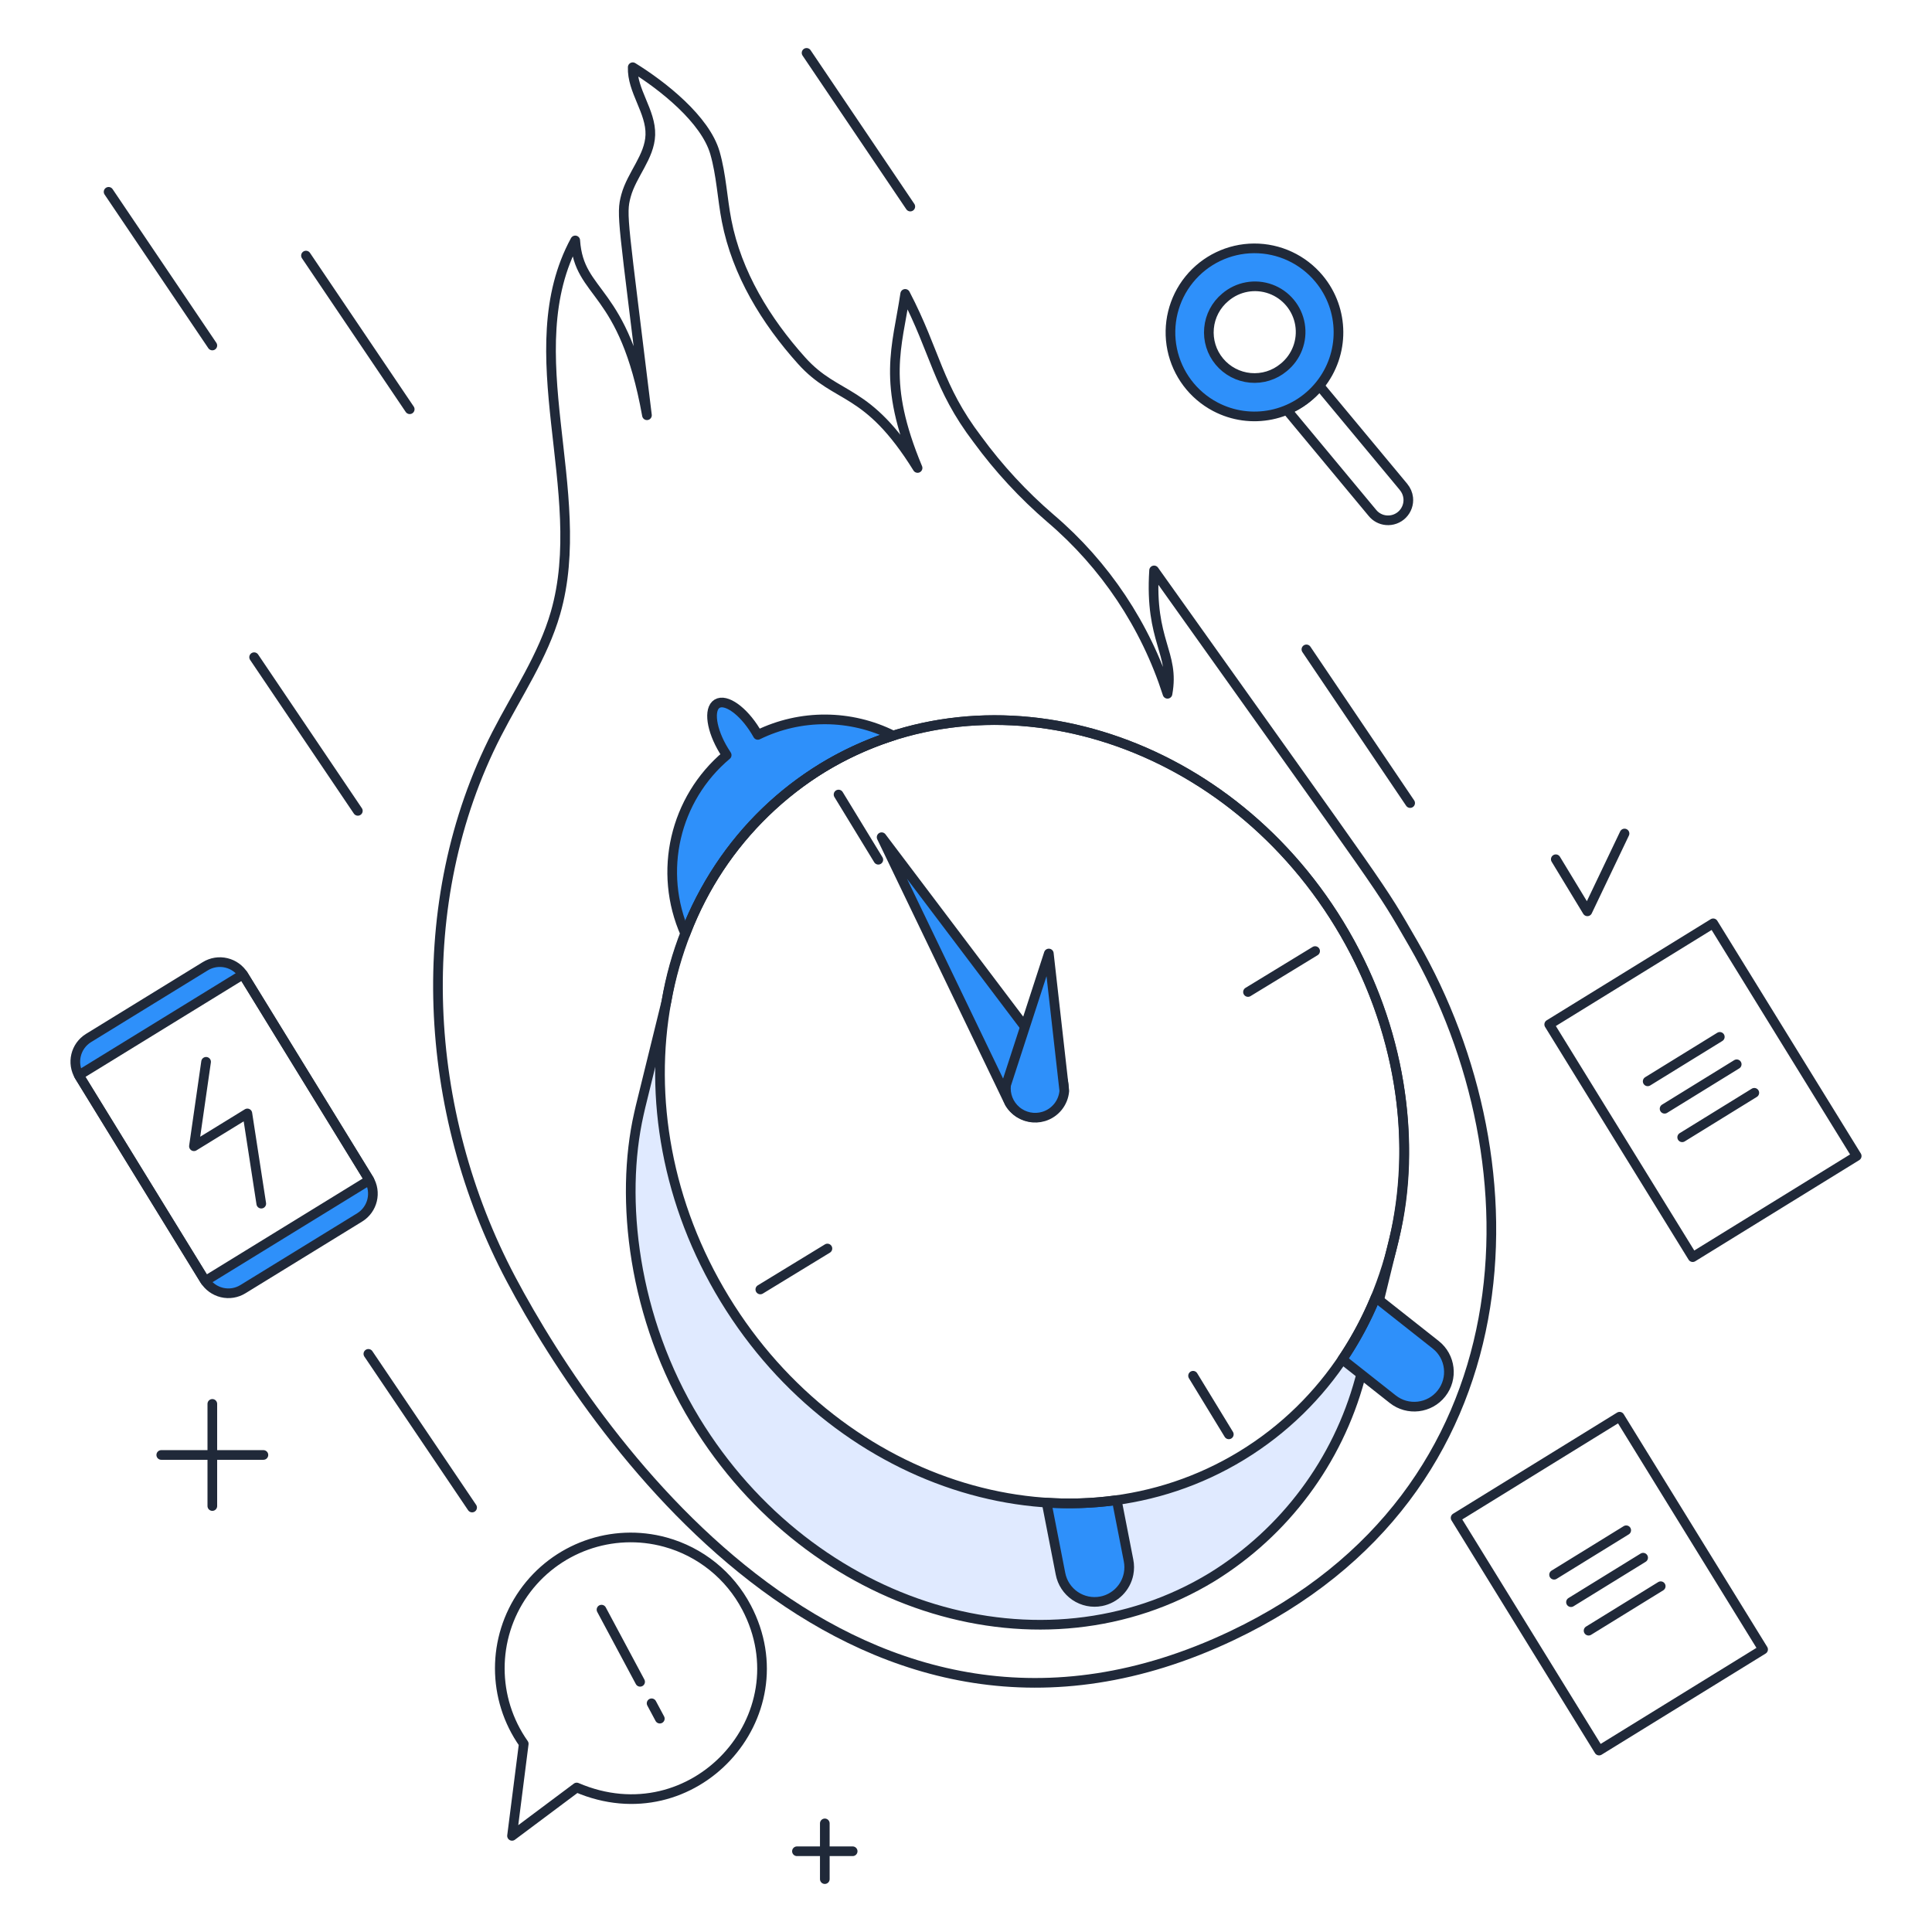 <svg xmlns="http://www.w3.org/2000/svg" xmlns:xlink="http://www.w3.org/1999/xlink" viewBox="0 0 160 160"><path d="M 95.576 47.239 C 115.354 75.044 114.038 72.944 117.068 78.191 C 127.594 96.436 126.942 123.627 102.04 135.452 C 71.095 150.146 49.62 119.724 42.306 105.906 C 34.993 92.087 33.996 74.712 41.13 60.799 C 42.828 57.486 44.97 54.352 46.002 50.769 C 48.898 40.74 42.651 29.08 47.639 19.911 C 47.957 24.585 51.652 23.673 53.578 34.389 C 51.62 18.23 51.412 17.797 51.844 16.206 C 52.321 14.449 53.797 12.993 53.858 11.174 C 53.921 9.228 52.328 7.512 52.4 5.567 C 54.864 7.085 58.408 9.88 59.21 12.661 C 59.737 14.491 59.813 16.419 60.176 18.289 C 61.023 22.641 63.422 26.567 66.386 29.868 C 69.349 33.168 71.792 31.991 75.99 38.755 C 73.013 31.62 74.297 28.815 74.964 24.339 C 77.489 29.181 77.638 32.033 80.944 36.379 C 82.707 38.789 84.741 40.989 87.006 42.934 C 91.521 46.78 94.874 51.809 96.687 57.456 C 97.314 54.046 95.197 53.155 95.577 47.239 Z M 108.191 53.78 L 116.782 66.506 M 66.797 4.38 L 75.387 17.106 M 25.34 21.166 L 33.931 33.892 M 21.045 54.426 L 29.635 67.152 M 30.507 112.122 L 39.098 124.847 M 8.994 15.887 L 17.584 28.612" fill="transparent" stroke-width="0.8" stroke="rgb(32,41,57)" stroke-linecap="round" stroke-linejoin="round" stroke-dasharray=""></path><path d="M 56.757 77.345 C 59.677 69.522 66.022 63.469 73.974 60.92 C 70.45 59.15 66.302 59.128 62.759 60.86 C 62.702 60.755 62.642 60.651 62.578 60.55 C 61.543 58.852 60.11 57.837 59.384 58.281 C 58.658 58.725 58.907 60.462 59.942 62.159 C 60.022 62.289 60.101 62.414 60.18 62.535 C 55.867 66.158 54.471 72.197 56.757 77.345 Z" fill="rgb(46,144,250)"></path><path d="M 56.757 77.345 C 59.677 69.522 66.022 63.469 73.974 60.92 C 70.45 59.15 66.302 59.128 62.759 60.86 C 62.702 60.755 62.642 60.651 62.578 60.55 C 61.543 58.852 60.11 57.837 59.384 58.281 C 58.658 58.725 58.907 60.462 59.942 62.159 C 60.022 62.289 60.101 62.414 60.18 62.535 C 55.867 66.158 54.471 72.197 56.757 77.345 Z" fill="transparent" stroke-width="0.8" stroke="rgb(32,41,57)" stroke-linecap="round" stroke-linejoin="round" stroke-dasharray=""></path><path d="M 102.836 120.542 C 88.781 129.115 69.613 123.316 60.021 107.592 C 55.443 100.238 53.725 91.459 55.193 82.922 C 52.907 92.256 53.157 91.151 52.907 92.258 C 51.315 99.289 52.423 109.176 57.587 117.641 C 67.178 133.366 86.347 139.165 100.401 130.592 C 106.407 126.877 110.775 121.018 112.622 114.202 C 112.848 113.422 112.793 113.476 115.153 103.824 C 113.353 110.775 108.941 116.763 102.836 120.542 Z" fill="rgb(224,234,255)"></path><path d="M 110.917 76.548 C 101.326 60.823 82.157 55.025 68.102 63.597 C 61.224 67.886 56.522 74.924 55.193 82.92 C 52.907 92.257 53.156 91.151 52.907 92.258 C 51.315 99.289 52.423 109.176 57.587 117.641 C 67.178 133.366 86.347 139.165 100.401 130.592 C 106.407 126.877 110.775 121.018 112.622 114.202 C 112.861 113.387 112.787 113.486 115.488 102.459 C 117.354 94.839 116.095 85.037 110.917 76.549 Z" fill="transparent" stroke-width="0.8" stroke="rgb(32,41,57)" stroke-linecap="round" stroke-linejoin="round" stroke-dasharray=""></path><path d="M 92.486 124.234 C 90.561 124.501 88.615 124.571 86.676 124.444 L 87.824 130.323 C 87.966 131.075 88.402 131.738 89.034 132.168 C 89.667 132.597 90.445 132.757 91.196 132.611 C 92.341 132.386 93.236 131.492 93.463 130.348 C 93.536 129.976 93.535 129.593 93.46 129.222 Z" fill="rgb(46,144,250)"></path><path d="M 92.486 124.234 C 90.561 124.501 88.615 124.571 86.676 124.444 L 87.824 130.323 C 87.966 131.075 88.402 131.738 89.034 132.168 C 89.667 132.597 90.445 132.757 91.196 132.611 C 92.341 132.386 93.236 131.492 93.463 130.348 C 93.536 129.976 93.535 129.593 93.46 129.222 Z" fill="transparent" stroke-width="0.8" stroke="rgb(32,41,57)" stroke-linecap="round" stroke-linejoin="round" stroke-dasharray=""></path><path d="M 118.901 111.369 L 113.922 107.438 C 113.18 109.241 112.257 110.963 111.167 112.579 L 115.342 115.876 C 116.587 116.859 118.392 116.647 119.375 115.402 C 120.358 114.157 120.146 112.352 118.901 111.369 Z" fill="rgb(46,144,250)"></path><path d="M 118.901 111.369 L 113.922 107.438 C 113.18 109.241 112.257 110.963 111.167 112.579 L 115.342 115.876 C 116.587 116.859 118.392 116.647 119.375 115.402 C 120.358 114.157 120.146 112.352 118.901 111.369 Z" fill="transparent" stroke-width="0.8" stroke="rgb(32,41,57)" stroke-linecap="round" stroke-linejoin="round" stroke-dasharray=""></path><path d="M 102.836 120.542 C 116.891 111.97 120.508 92.272 110.917 76.547 C 101.325 60.822 82.157 55.023 68.102 63.597 C 54.048 72.169 50.43 91.865 60.022 107.591 C 69.613 123.316 88.782 129.115 102.836 120.542 Z" fill="transparent" stroke-width="0.8" stroke="rgb(32,41,57)" stroke-linecap="round" stroke-linejoin="round" stroke-dasharray=""></path><path d="M 87.744 88.835 L 73.012 69.334 L 83.606 91.356 C 84.115 92.195 85.081 92.643 86.05 92.489 C 86.686 92.392 87.256 92.044 87.634 91.524 C 88.211 90.731 88.254 89.67 87.745 88.832 L 87.745 88.836 Z" fill="rgb(46,144,250)"></path><path d="M 87.744 88.835 L 73.012 69.334 L 83.606 91.356 C 84.115 92.195 85.081 92.643 86.05 92.489 C 86.686 92.392 87.256 92.044 87.634 91.524 C 88.211 90.731 88.254 89.67 87.745 88.832 L 87.745 88.836 Z" fill="transparent" stroke-width="0.8" stroke="rgb(32,41,57)" stroke-linecap="round" stroke-linejoin="round" stroke-dasharray=""></path><path d="M 86.858 78.965 L 83.32 89.854 C 83.224 90.667 83.545 91.473 84.173 91.998 C 84.8 92.524 85.651 92.697 86.434 92.46 C 87.384 92.171 88.061 91.332 88.142 90.342 L 86.859 78.965 Z" fill="rgb(46,144,250)"></path><path d="M 86.858 78.965 L 83.32 89.854 C 83.224 90.667 83.545 91.473 84.173 91.998 C 84.8 92.524 85.651 92.697 86.434 92.46 C 87.384 92.171 88.061 91.332 88.142 90.342 L 86.859 78.965 Z M 62.967 106.787 L 68.523 103.397 M 103.354 82.153 L 108.912 78.763 M 69.445 65.8 L 72.739 71.199 M 101.765 118.787 L 98.805 113.934 M 61.822 133.119 C 66.556 142.13 57.41 152.18 47.76 148.033 L 42.404 152.038 L 43.374 144.413 C 40.735 140.673 40.73 135.678 43.362 131.933 C 45.993 128.188 50.694 126.499 55.107 127.714 C 57.997 128.51 60.428 130.468 61.822 133.122 Z M 49.814 133.304 L 53.011 139.28 M 53.963 141.06 L 54.643 142.331" fill="transparent" stroke-width="0.8" stroke="rgb(32,41,57)" stroke-linecap="round" stroke-linejoin="round" stroke-dasharray=""></path><path d="M 30.59 97.732 L 17 106.086 C 17.693 107.108 19.066 107.406 20.12 106.762 L 29.784 100.822 C 30.837 100.174 31.193 98.812 30.59 97.732 Z M 20.12 80.698 C 19.429 79.673 18.053 79.374 17 80.021 L 7.337 85.961 C 6.284 86.609 5.928 87.972 6.53 89.052 L 20.121 80.698 Z" fill="rgb(46,144,250)"></path><path d="M 16.998 80.021 L 7.335 85.961 C 6.25 86.629 5.912 88.049 6.579 89.134 L 16.947 106.004 C 17.268 106.525 17.782 106.897 18.377 107.04 C 18.972 107.184 19.6 107.083 20.121 106.761 L 29.784 100.822 C 30.868 100.154 31.207 98.734 30.541 97.648 L 20.173 80.778 C 19.853 80.256 19.338 79.883 18.743 79.741 C 18.147 79.599 17.519 79.7 16.998 80.021 Z" fill="transparent" stroke-width="0.8" stroke="rgb(32,41,57)" stroke-linecap="round" stroke-linejoin="round" stroke-dasharray=""></path><path d="M 20.122 80.697 L 6.528 89.053 L 16.998 106.086 L 30.591 97.731 L 20.121 80.697 Z" fill="transparent" stroke-width="0.8" stroke="rgb(32,41,57)" stroke-linecap="round" stroke-linejoin="round" stroke-dasharray=""></path><path d="M 21.637 99.681 L 20.485 92.209 L 16.062 94.927 L 17.067 87.935 M 141.88 76.466 L 128.299 84.84 L 140.182 104.112 L 153.764 95.736 Z M 136.454 89.552 L 142.427 85.869 M 137.854 91.822 L 143.827 88.139 M 139.312 94.185 L 145.284 90.501 M 134.128 117.327 L 120.547 125.703 L 132.43 144.974 L 146.012 136.599 Z M 128.703 130.413 L 134.676 126.73 M 130.103 132.684 L 136.077 129.001 M 131.56 135.046 L 137.533 131.363 M 116.24 40.33 L 109.268 31.944 C 108.545 32.822 107.62 33.51 106.571 33.95 L 113.656 42.475 C 113.938 42.823 114.348 43.042 114.794 43.083 C 115.296 43.131 115.794 42.95 116.148 42.591 C 116.503 42.231 116.677 41.732 116.623 41.23 C 116.586 40.898 116.452 40.585 116.236 40.33 Z" fill="transparent" stroke-width="0.8" stroke="rgb(32,41,57)" stroke-linecap="round" stroke-linejoin="round" stroke-dasharray=""></path><path d="M 109.24 23.08 C 107.909 21.477 105.93 20.555 103.846 20.567 C 101.762 20.58 99.794 21.527 98.483 23.146 C 97.172 24.765 96.655 26.886 97.074 28.927 C 97.493 30.967 98.804 32.713 100.647 33.684 C 103.584 35.231 107.205 34.487 109.295 31.908 C 111.385 29.329 111.362 25.633 109.24 23.08 Z M 106.305 30.434 C 105.535 31.076 104.54 31.384 103.542 31.291 C 102.544 31.198 101.624 30.713 100.983 29.943 C 100.341 29.173 100.033 28.178 100.126 27.18 C 100.217 26.181 100.702 25.26 101.474 24.62 C 102.51 23.733 103.943 23.473 105.225 23.939 C 106.506 24.405 107.437 25.526 107.661 26.871 C 107.885 28.217 107.367 29.578 106.305 30.434 Z" fill="rgb(46,144,250)"></path><path d="M 109.24 23.08 C 107.909 21.477 105.93 20.555 103.846 20.567 C 101.762 20.58 99.794 21.527 98.483 23.146 C 97.172 24.765 96.655 26.886 97.074 28.927 C 97.493 30.967 98.804 32.713 100.647 33.684 C 103.584 35.231 107.205 34.487 109.295 31.908 C 111.385 29.329 111.362 25.633 109.24 23.08 Z M 106.305 30.434 C 105.535 31.076 104.54 31.384 103.542 31.291 C 102.544 31.198 101.624 30.713 100.983 29.943 C 100.341 29.173 100.033 28.178 100.126 27.18 C 100.217 26.181 100.702 25.26 101.474 24.62 C 102.51 23.733 103.943 23.473 105.225 23.939 C 106.506 24.405 107.437 25.526 107.661 26.871 C 107.885 28.217 107.367 29.578 106.305 30.434 Z M 128.844 71.159 L 131.46 75.472 L 134.536 69.028 M 13.355 120.494 L 21.814 120.494 M 17.584 124.723 L 17.584 116.264 M 66 153.313 L 70.614 153.313 M 68.307 155.62 L 68.307 151.005" fill="transparent" stroke-width="0.8" stroke="rgb(32,41,57)" stroke-linecap="round" stroke-linejoin="round" stroke-dasharray=""></path></svg>